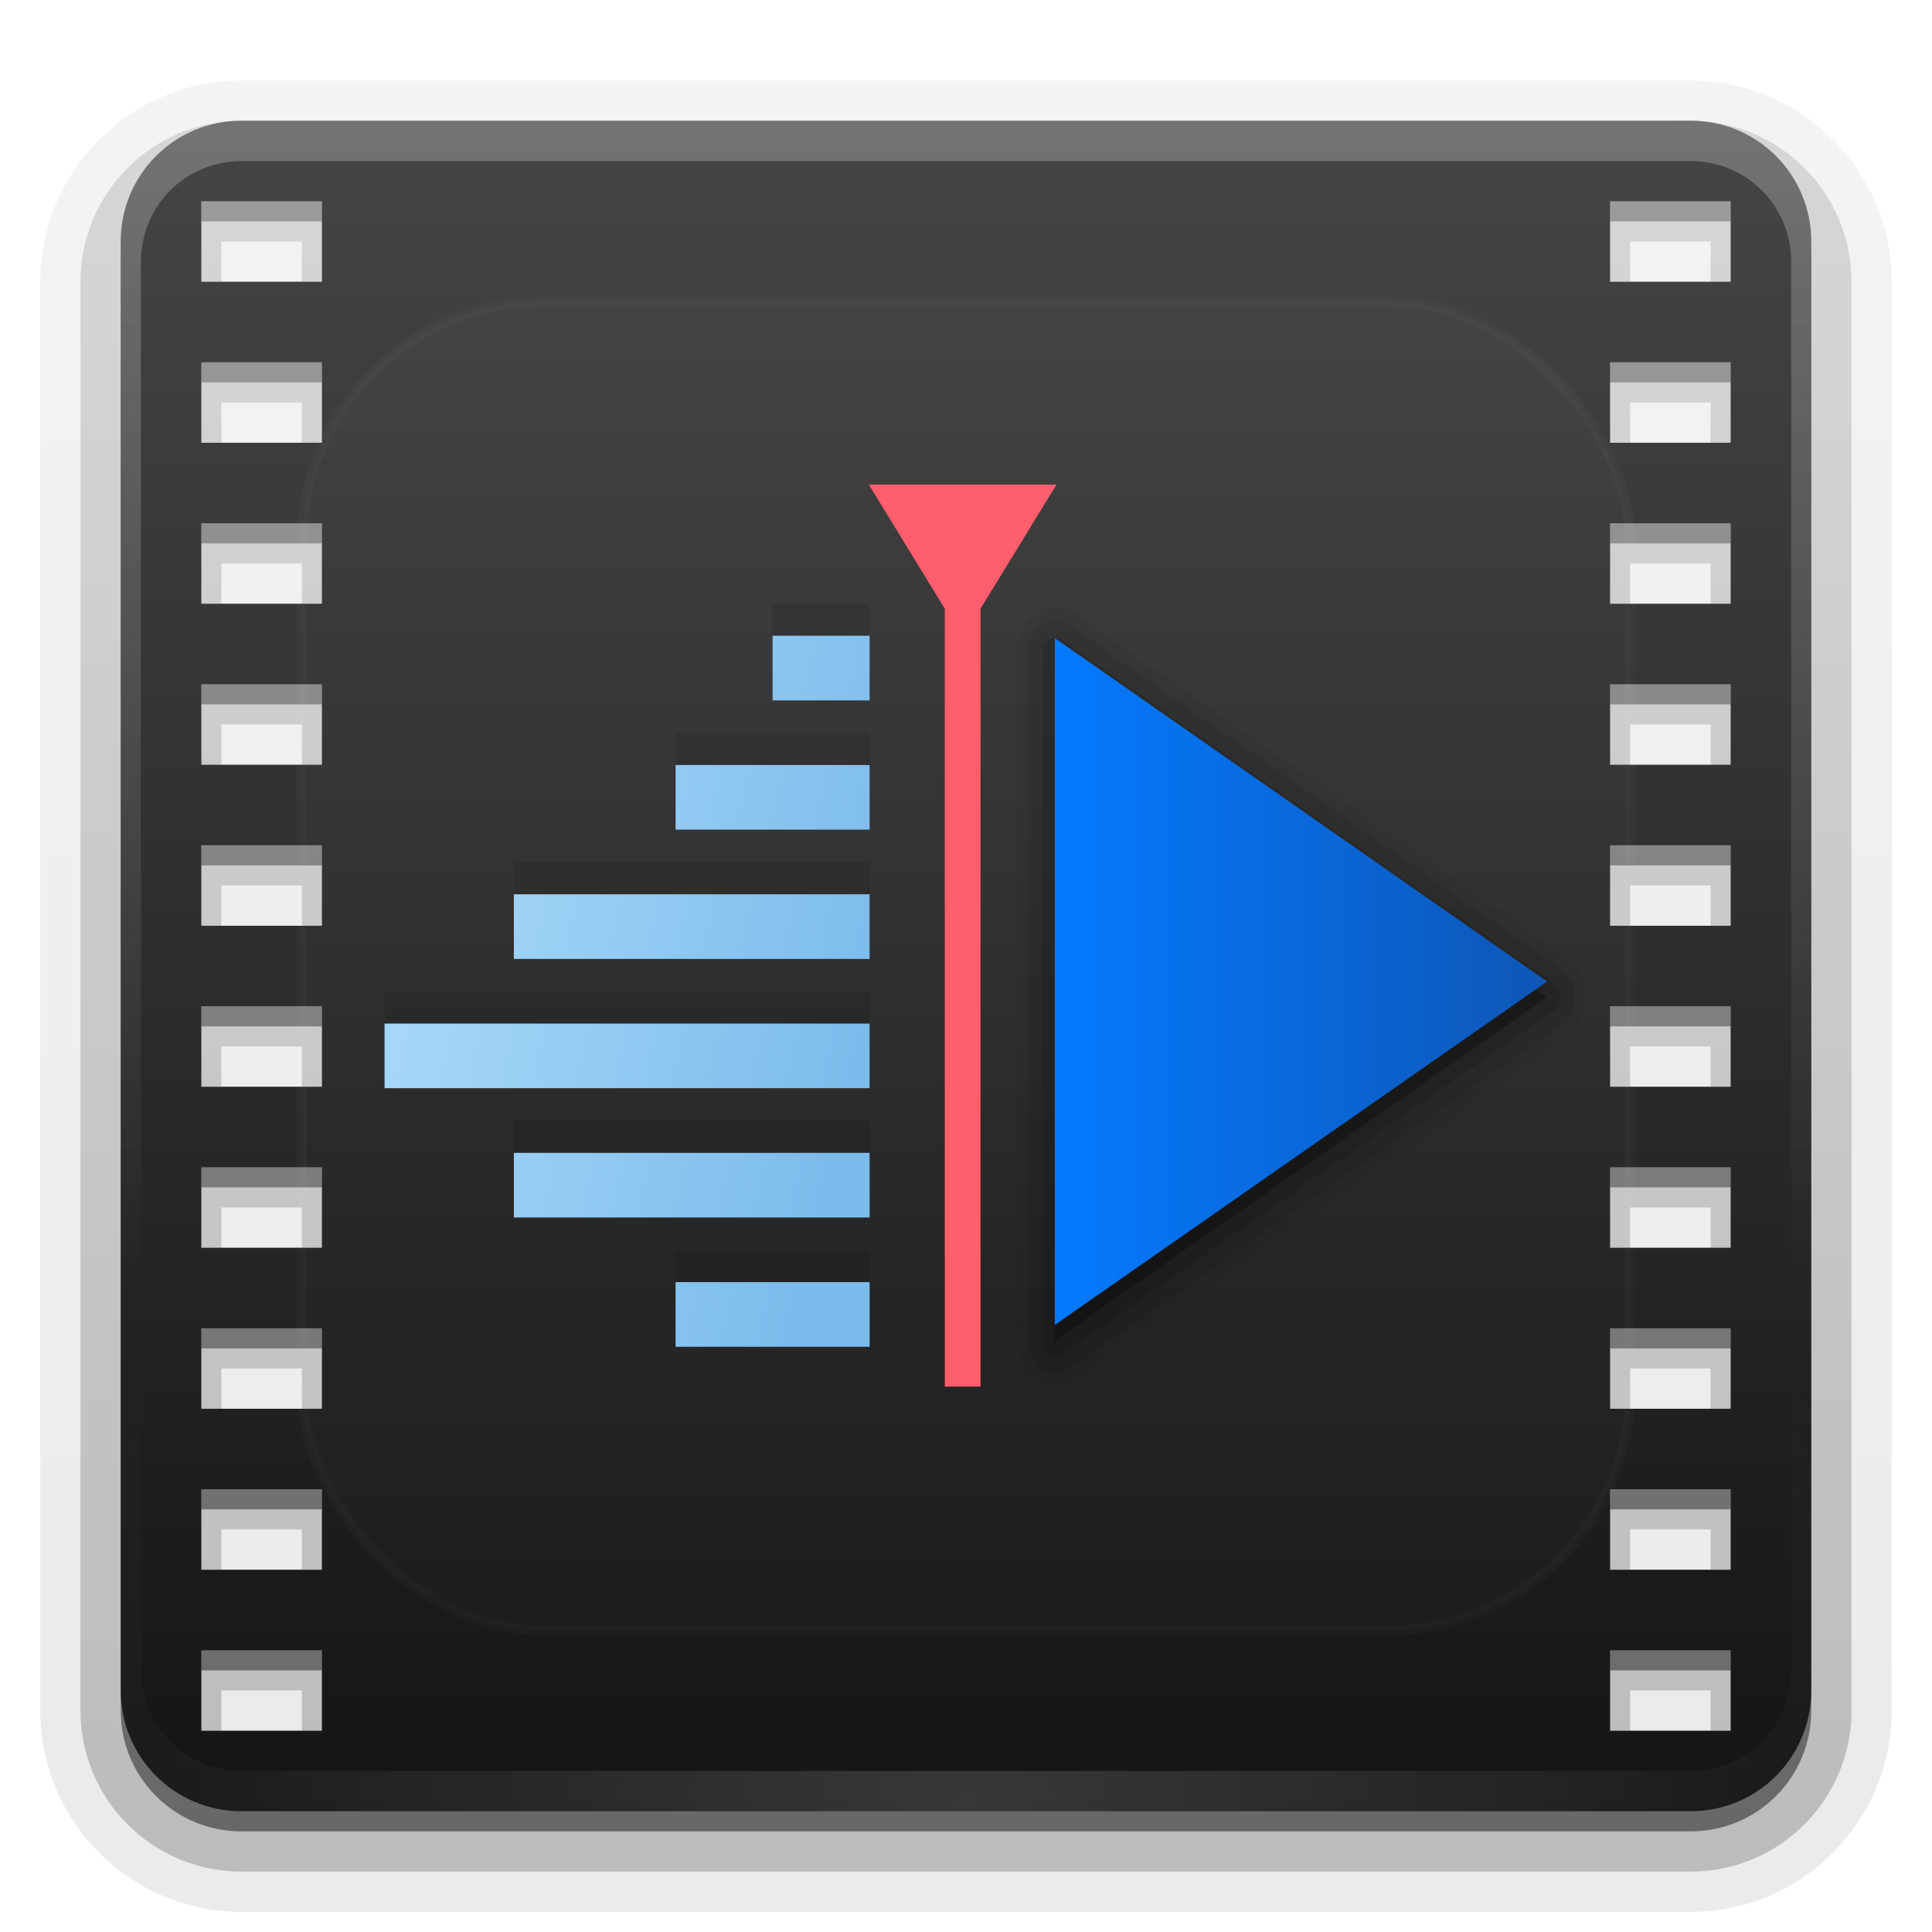 <svg height="96" width="96" xmlns="http://www.w3.org/2000/svg" xmlns:xlink="http://www.w3.org/1999/xlink"><linearGradient id="a"><stop offset="0" stop-color="#fefefe"/><stop offset="1" stop-color="#fefefe" stop-opacity="0"/></linearGradient><linearGradient id="b" gradientUnits="userSpaceOnUse" x1="36.357" x2="36.357" xlink:href="#a" y1="6" y2="63.893"/><filter id="c" color-interpolation-filters="sRGB" height="1.384" width="1.384" x="-.192" y="-.192"><feGaussianBlur stdDeviation="5.28"/></filter><linearGradient id="d" gradientUnits="userSpaceOnUse" x1="48" x2="48" y1="20.221" y2="138.661"><stop offset="0" stop-color="#dcceaf"/><stop offset="1" stop-color="#fefefe" stop-opacity="0"/></linearGradient><radialGradient id="e" cx="48" cy="90.172" gradientTransform="matrix(1.157 0 0 .996 -7.551 .197)" gradientUnits="userSpaceOnUse" r="42" xlink:href="#a"/><clipPath id="f"><rect height="84" rx="6" width="84" x="6" y="6"/></clipPath><linearGradient id="g" gradientTransform="matrix(1.006 0 0 .994 100 0)" gradientUnits="userSpaceOnUse" x1="45.448" x2="45.448" y1="92.54" y2="7.017"><stop offset="0"/><stop offset="1" stop-opacity=".588"/></linearGradient><linearGradient id="h" gradientTransform="matrix(1.024 0 0 -1.012 -1.143 98.071)" gradientUnits="userSpaceOnUse" x1="32.251" x2="32.251" xlink:href="#g" y1="6.132" y2="90.239"/><linearGradient id="i" gradientTransform="matrix(1 0 0 -1 0 97)" gradientUnits="userSpaceOnUse" x1="32.251" x2="32.251" xlink:href="#g" y1="6.132" y2="90.239"/><linearGradient id="j" gradientUnits="userSpaceOnUse" x1="47.724" x2="47.724" y1="90.448" y2="4.988"><stop offset="0" stop-color="#141414"/><stop offset="1" stop-color="#464646"/></linearGradient><linearGradient id="k" gradientTransform="matrix(-3.558 0 0 4.299 94.483 16.197)" gradientUnits="userSpaceOnUse" x1="2.169" x2="10.915" y1="10" y2="10"><stop offset="0" stop-color="#0e56b6"/><stop offset="1" stop-color="#047aff"/></linearGradient><linearGradient id="l" gradientTransform="matrix(6.814 0 0 5.492 15.431 24.731)" gradientUnits="userSpaceOnUse" x1="6" x2="21" y1="20.242" y2="24"><stop offset="0" stop-color="#abdaf9"/><stop offset="1" stop-color="#7cbcec"/></linearGradient><g><g fill="url(#h)"><path d="m12 4c-5.509 0-10 4.491-10 10v71c0 5.509 4.491 10 10 10h72c5.509 0 10-4.491 10-10v-71c0-5.509-4.491-10-10-10z" opacity=".08"/><path d="m12 5.031c-4.946 0-8.969 4.022-8.969 8.969v71c0 4.946 4.022 8.969 8.969 8.969h72c4.946 0 8.969-4.022 8.969-8.969v-71c0-4.946-4.022-8.969-8.969-8.969zm-.031 7.938h2.062v.062h-2.062zm70 0h2.062v.062h-2.062zm-70 8h2.062v.062h-2.062zm70 0h2.062v.062h-2.062zm-70 8h2.062v.062h-2.062zm70 0h2.062v.062h-2.062zm-70 8h2.062v.062h-2.062zm70 0h2.062v.062h-2.062zm-70 8h2.062v.062h-2.062zm70 0h2.062v.062h-2.062zm-70 8h2.062v.062h-2.062zm70 0h2.062v.062h-2.062zm-70 8h2.062v.062h-2.062zm70 0h2.062v.062h-2.062zm-70 8h2.062v.062h-2.062zm70 0h2.062v.062h-2.062zm-70 8h2.062v.062h-2.062zm70 0h2.062v.062h-2.062zm-70 8h2.062v.062h-2.062zm70 0h2.062v.062h-2.062z" opacity=".1"/><path d="m12 6c-4.42 0-8 3.58-8 8v71c0 4.42 3.58 8 8 8h72c4.42 0 8-3.58 8-8v-71c0-4.42-3.58-8-8-8zm-1 6h4v2h-4zm70 0h4v2h-4zm-70 8h4v2h-4zm70 0h4v2h-4zm-70 8h4v2h-4zm70 0h4v2h-4zm-70 8h4v2h-4zm70 0h4v2h-4zm-70 8h4v2h-4zm70 0h4v2h-4zm-70 8h4v2h-4zm70 0h4v2h-4zm-70 8h4v2h-4zm70 0h4v2h-4zm-70 8h4v2h-4zm70 0h4v2h-4zm-70 8h4v2h-4zm70 0h4v2h-4zm-70 8h4v2h-4zm70 0h4v2h-4z" opacity=".2"/><path d="m12 7c-3.878 0-7 3.122-7 7v71c0 3.878 3.122 7 7 7h72c3.878 0 7-3.122 7-7v-71c0-3.878-3.122-7-7-7zm-2 4h6v4h-6zm70 0h6v4h-6zm-70 8h6v4h-6zm70 0h6v4h-6zm-70 8h6v4h-6zm70 0h6v4h-6zm-70 8h6v4h-6zm70 0h6v4h-6zm-70 8h6v4h-6zm70 0h6v4h-6zm-70 8h6v4h-6zm70 0h6v4h-6zm-70 8h6v4h-6zm70 0h6v4h-6zm-70 8h6v4h-6zm70 0h6v4h-6zm-70 8h6v4h-6zm70 0h6v4h-6zm-70 8h6v4h-6zm70 0h6v4h-6z" opacity=".3"/></g><path d="m12 7c-3.324 0-6 2.676-6 6v72c0 3.324 2.676 6 6 6h72c3.324 0 6-2.676 6-6v-72c0-3.324-2.676-6-6-6zm-2 4h6v4h-6zm70 0h6v4h-6zm-70 8h6v4h-6zm70 0h6v4h-6zm-70 8h6v4h-6zm70 0h6v4h-6zm-70 8h6v4h-6zm70 0h6v4h-6zm-70 8h6v4h-6zm70 0h6v4h-6zm-70 8h6v4h-6zm70 0h6v4h-6zm-70 8h6v4h-6zm70 0h6v4h-6zm-70 8h6v4h-6zm70 0h6v4h-6zm-70 8h6v4h-6zm70 0h6v4h-6zm-70 8h6v4h-6zm70 0h6v4h-6z" fill="url(#i)" opacity=".45"/></g><path d="m12 6c-3.324 0-6 2.676-6 6v72c0 3.324 2.676 6 6 6h72c3.324 0 6-2.676 6-6v-72c0-3.324-2.676-6-6-6zm-2 4h6v4h-6zm70 0h6v4h-6zm-70 8h6v4h-6zm70 0h6v4h-6zm-70 8h6v4h-6zm70 0h6v4h-6zm-70 8h6v4h-6zm70 0h6v4h-6zm-70 8h6v4h-6zm70 0h6v4h-6zm-70 8h6v4h-6zm70 0h6v4h-6zm-70 8h6v4h-6zm70 0h6v4h-6zm-70 8h6v4h-6zm70 0h6v4h-6zm-70 8h6v4h-6zm70 0h6v4h-6zm-70 8h6v4h-6zm70 0h6v4h-6z" fill="url(#j)"/><g><rect height="66" rx="12" style="opacity:.15;stroke:#fefefe;stroke-width:.5;stroke-linecap:round;clip-path:url(#f);fill:url(#d);filter:url(#c)" width="66" x="15" y="15"/><path d="m12 6c-3.324 0-6 2.676-6 6v2 68 2c0 .335.041.651.094.969.049.296.097.597.188.875.01.03.021.064.031.094.099.288.235.547.375.812.145.274.316.536.5.781s.374.473.594.688c.44.428.943.815 1.5 1.094.279.14.573.247.875.344-.256-.1-.487-.236-.719-.375-.007-.004-.024.004-.031 0-.032-.019-.062-.043-.094-.062-.12-.077-.231-.164-.344-.25-.106-.081-.213-.161-.312-.25-.178-.161-.347-.345-.5-.531-.108-.13-.218-.265-.312-.406-.025-.038-.038-.086-.062-.125-.065-.103-.13-.205-.188-.312-.101-.195-.206-.416-.281-.625-.008-.022-.024-.041-.031-.062-.032-.092-.036-.187-.062-.281-.03-.107-.07-.203-.094-.312-.073-.342-.125-.698-.125-1.062v-2-68-2c0-2.782 2.218-5 5-5h2 68 2c2.782 0 5 2.218 5 5v2 68 2c0 .364-.052.721-.125 1.062-.044.207-.088.398-.156.594-.008.022-.023.041-.031.062-.063.174-.138.367-.219.531-.042.083-.079.17-.125.25-.055.097-.127.188-.188.281-.094.141-.205.276-.312.406-.143.174-.303.347-.469.5-.011.01-.02.021-.031.031-.138.126-.285.234-.438.344-.103.073-.204.153-.312.219-.007.004-.024-.004-.031 0-.232.139-.463.275-.719.375.302-.097.596-.204.875-.344.557-.279 1.06-.666 1.5-1.094.22-.214.409-.442.594-.688s.355-.508.5-.781c.14-.265.276-.525.375-.812.01-.031.021-.063.031-.094.09-.278.139-.579.188-.875.052-.318.094-.634.094-.969v-2-68-2c0-3.324-2.676-6-6-6z" fill="url(#b)" opacity=".25"/><path d="m12 90c-3.324 0-6-2.676-6-6v-2-68-2c0-.335.041-.651.094-.969.049-.296.097-.597.188-.875.01-.03.021-.064.031-.094.099-.288.235-.547.375-.812.145-.274.316-.536.5-.781s.374-.473.594-.688c.44-.428.943-.815 1.5-1.094.279-.14.573-.247.875-.344-.256.1-.487.236-.719.375-.007.004-.024-.004-.031 0-.032.019-.062.043-.094.062-.12.077-.231.164-.344.25-.106.081-.213.161-.312.25-.178.161-.347.345-.5.531-.108.13-.218.265-.312.406-.025.038-.038.086-.062.125-.065.103-.13.205-.188.312-.101.195-.206.416-.281.625-.008.022-.024.041-.031.062-.032.092-.036.187-.062.281-.03.107-.07.203-.094.312-.073.342-.125.698-.125 1.062v2 68 2c0 2.782 2.218 5 5 5h2 68 2c2.782 0 5-2.218 5-5v-2-68-2c0-.364-.052-.721-.125-1.062-.044-.207-.088-.398-.156-.594-.008-.022-.023-.041-.031-.062-.063-.174-.138-.367-.219-.531-.042-.083-.079-.17-.125-.25-.055-.097-.127-.188-.188-.281-.094-.141-.205-.276-.312-.406-.143-.174-.303-.347-.469-.5-.011-.01-.02-.021-.031-.031-.138-.126-.285-.234-.438-.344-.103-.073-.204-.153-.312-.219-.007-.004-.024.004-.031 0-.232-.139-.463-.275-.719-.375.302.097.596.204.875.344.557.279 1.06.666 1.5 1.094.22.214.409.442.594.688s.355.508.5.781c.14.265.276.525.375.812.01.031.021.063.031.094.09.278.139.579.188.875.052.318.094.634.094.969v2 68 2c0 3.324-2.676 6-6 6z" fill="url(#e)" opacity=".15"/><g transform="matrix(.786 0 0 .786 8.678 2.248)"><path d="m55.724 35.536c-.131-.011-.295-.024-.513.031-.109.028-.234.057-.378.185-.052.046-.063.149-.108.216-.298.138-.633.227-.81.463-.28.371-.451.75-.594 1.079a.741.846 0 0 0 -.054.37v43.913.031c-.04 1.294.587 2.32 1.459 2.745v.031c.006.003.021-.003.027 0 .414.209.844.283 1.27.216.358-.056.696-.293 1-.586l.027.031.189-.154 30.743-21.402a.741.846 0 0 0 .054-.031c.577-.462 1.11-1.233 1.162-2.313.001-.011-0-.02 0-.031.076-1.156-.431-2.039-1-2.498a.741.846 0 0 0 -.054-.031c-10.002-7.062-20.052-14.035-30.068-21.062a.741.846 0 0 0 0-.031c-.55-.374-.943-.662-1.432-1.018a.741.846 0 0 0 -.594-.093c.119-.039.047-.025-.027-.031-.074-.006-.166-.02-.297-.031z" opacity=".05"/><path d="m56.232 36.396c.481.35.9.655 1.466 1.04 10.018 7.028 20.068 14.006 30.067 21.066.416.336.781.919.714 1.809-.034.871-.361 1.269-.869 1.676-10.311 7.189-20.621 14.378-30.932 21.567-.34.451-1.134.547-1.668.269-.535-.248-1.038-1.062-1.001-2.008 0-14.647 0-29.293 0-43.94.291-.671.526-1.286 1.223-1.344.057-.304.746-.052 1.001-.134z" opacity=".08"/><path d="m55.898 37.47a.787.951 0 0 1 .222.134l31.134 21.765a.787.951 0 0 1 .111.134.787.951 0 0 1 .111.134.787.951 0 0 1 .111.269.787.951 0 0 1 0 .269.787.951 0 0 1 0 .269.787.951 0 0 1 -.111.269.787.951 0 0 1 -.111.134.787.951 0 0 1 -.111.134l-31.134 21.765a.787.951 0 0 1 -.222.134.787.951 0 0 1 -.334 0 .787.951 0 0 1 -.334-.134.787.951 0 0 1 -.111-.134.787.951 0 0 1 -.222-.537.787.951 0 0 1 0-.134v-43.53a.787.951 0 0 1 0-.134.787.951 0 0 1 .222-.537.787.951 0 0 1 .111-.134.787.951 0 0 1 .445-.134.787.951 0 0 1 .222 0z" opacity=".12"/><path d="m55.643 81.886 31.122-21.71-31.122-21.71z" opacity=".3"/><path d="m55.643 80.899 31.122-21.71-31.122-21.71z" fill="url(#k)"/><g fill="#32bfff" transform="matrix(.3 0 0 .372 -3.625 1.568)"><path d="m158.374 70.462h39.528l-16.002 21.076v132.201h-7.524v-132.201z" fill="#ff5e6c"/><g fill-rule="evenodd"><path d="m138.086 90.64v10.985h20.442v-10.985zm-20.442 21.97v10.985h40.885v-10.985zm-34.071 21.97v10.985h74.956v-10.985zm-27.257 21.97v10.985h102.212v-10.985zm27.257 21.97v10.985h74.956v-10.985zm34.071 21.97v10.985h40.885v-10.985z" fill="#000" opacity=".1"/><path d="m138.086 96.133v10.985h20.442v-10.985zm-20.442 21.97v10.985h40.885v-10.985zm-34.071 21.97v10.985h74.956v-10.985zm-27.257 21.97v10.985h102.212v-10.985zm27.257 21.97v10.985h74.956v-10.985zm34.071 21.97v10.985h40.885v-10.985z" fill="url(#l)"/></g></g></g></g></svg>